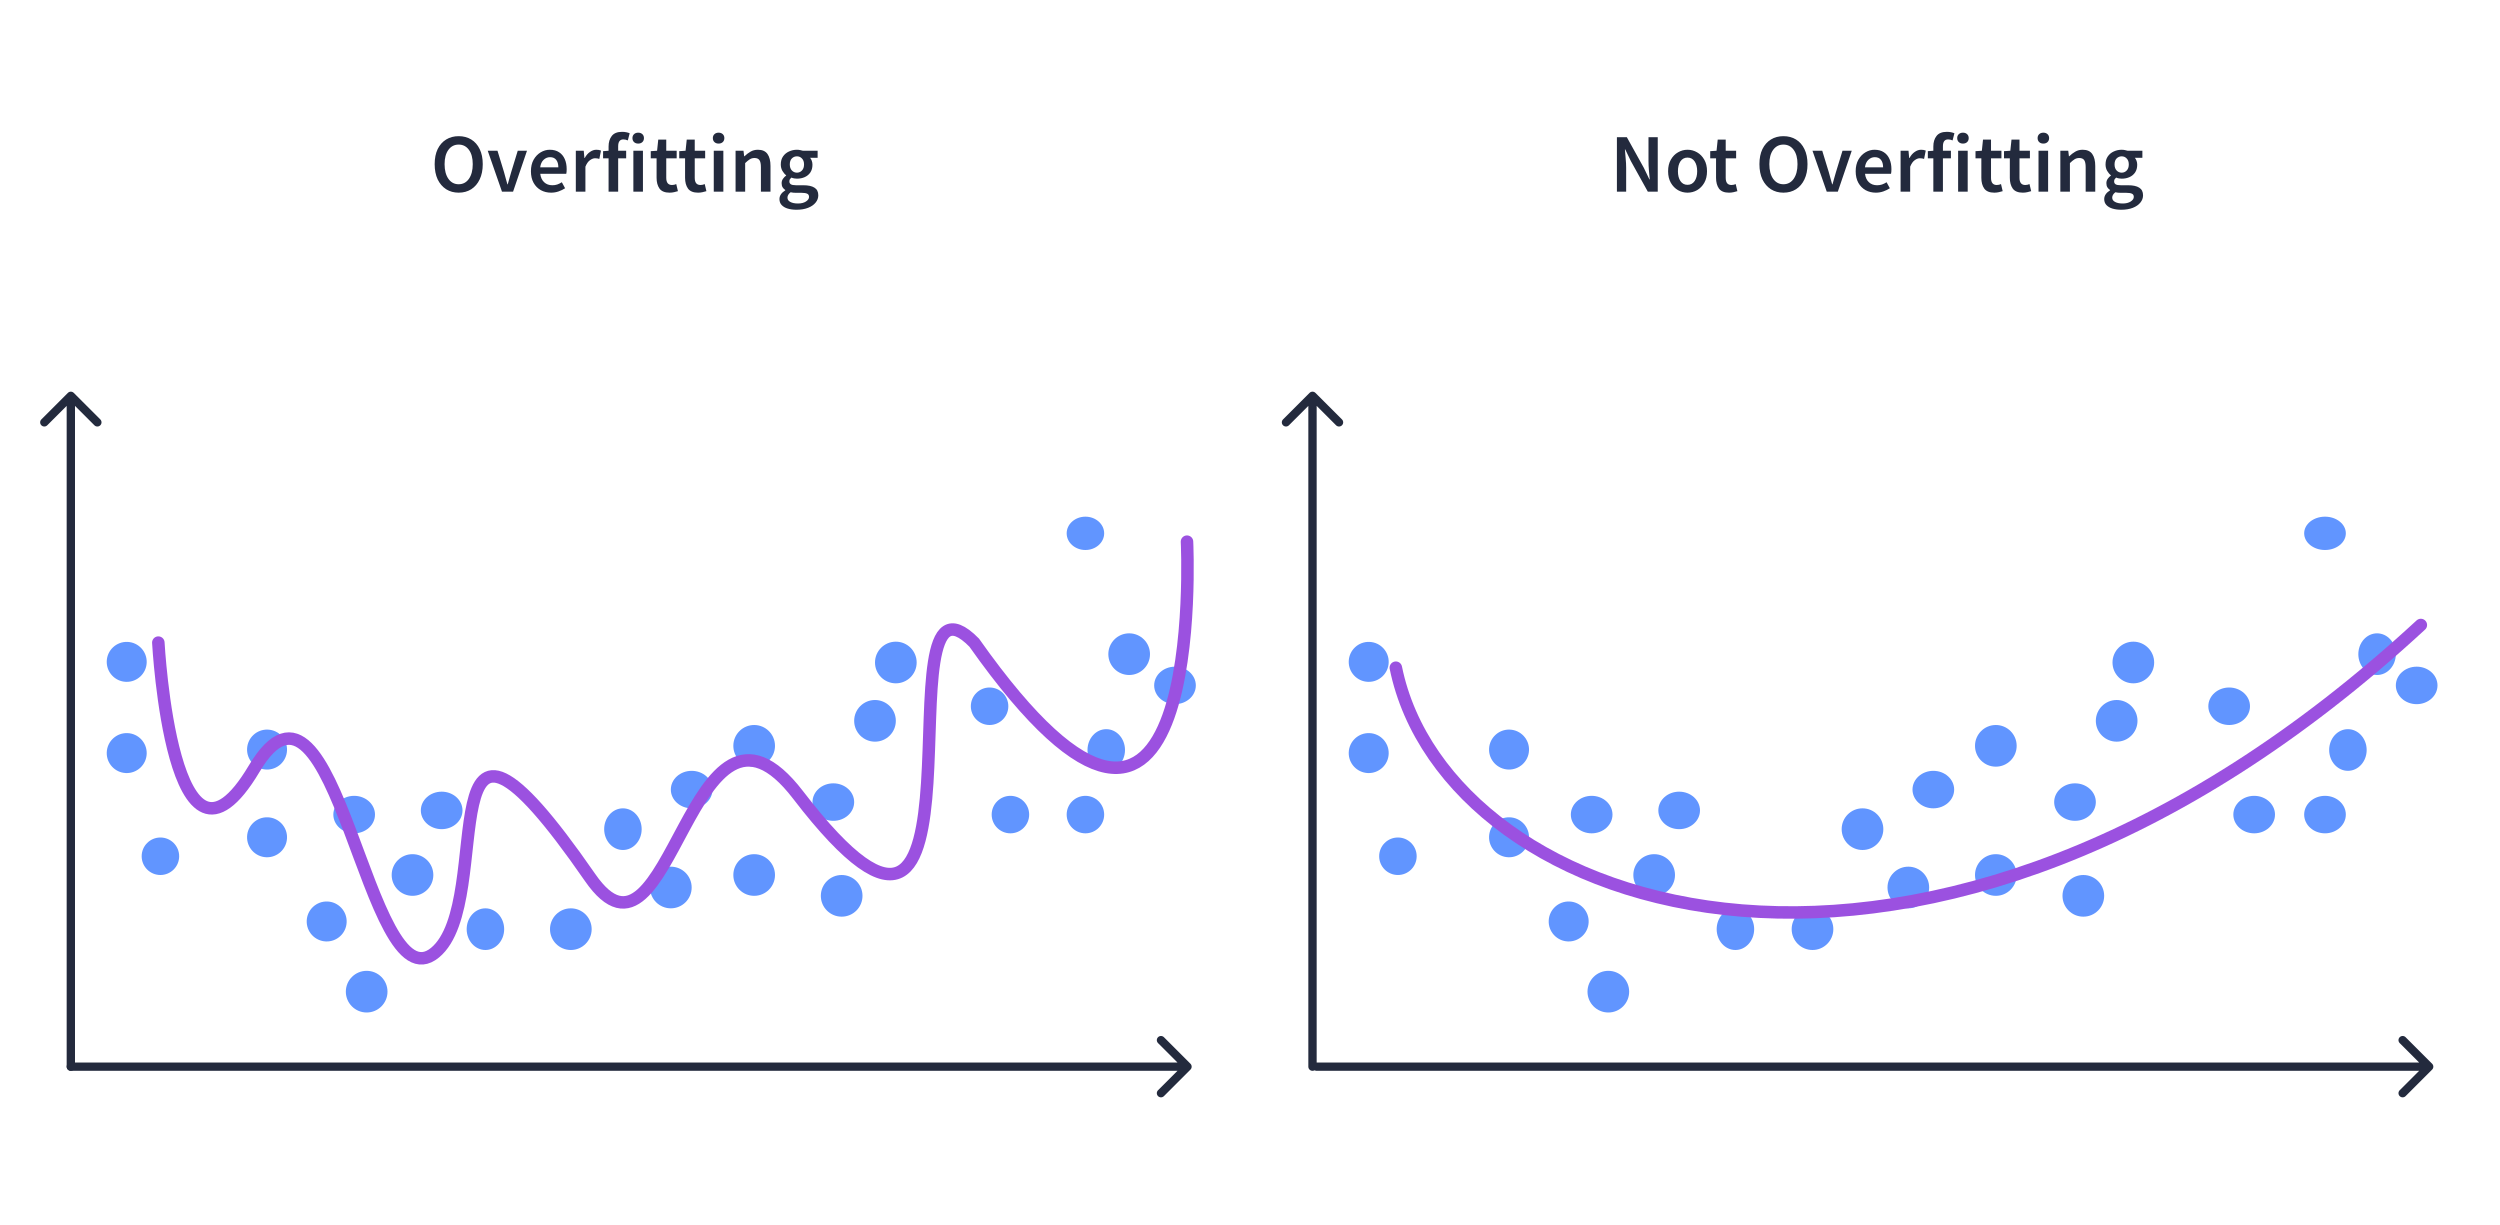 <svg width="600" height="294" viewBox="0 0 600 294" fill="none" xmlns="http://www.w3.org/2000/svg">
<rect width="600" height="294" fill="white"/>
<path d="M17.707 94.293C17.317 93.902 16.683 93.902 16.293 94.293L9.929 100.657C9.538 101.047 9.538 101.681 9.929 102.071C10.319 102.462 10.953 102.462 11.343 102.071L17 96.414L22.657 102.071C23.047 102.462 23.68 102.462 24.071 102.071C24.462 101.681 24.462 101.047 24.071 100.657L17.707 94.293ZM16 256C16 256.552 16.448 257 17 257C17.552 257 18 256.552 18 256L16 256ZM16 95L16 256L18 256L18 95L16 95Z" fill="#232A3D"/>
<path d="M315.707 94.293C315.317 93.902 314.683 93.902 314.293 94.293L307.929 100.657C307.538 101.047 307.538 101.681 307.929 102.071C308.319 102.462 308.953 102.462 309.343 102.071L315 96.414L320.657 102.071C321.047 102.462 321.681 102.462 322.071 102.071C322.462 101.681 322.462 101.047 322.071 100.657L315.707 94.293ZM314 256C314 256.552 314.448 257 315 257C315.552 257 316 256.552 316 256L314 256ZM314 95L314 256L316 256L316 95L314 95Z" fill="#232A3D"/>
<path d="M285.707 256.707C286.098 256.317 286.098 255.683 285.707 255.293L279.343 248.929C278.953 248.538 278.319 248.538 277.929 248.929C277.538 249.319 277.538 249.953 277.929 250.343L283.586 256L277.929 261.657C277.538 262.047 277.538 262.681 277.929 263.071C278.319 263.462 278.953 263.462 279.343 263.071L285.707 256.707ZM17 255C16.448 255 16 255.448 16 256C16 256.552 16.448 257 17 257V255ZM285 255L17 255V257H285V255Z" fill="#232A3D"/>
<path d="M583.707 256.707C584.098 256.317 584.098 255.683 583.707 255.293L577.343 248.929C576.953 248.538 576.319 248.538 575.929 248.929C575.538 249.319 575.538 249.953 575.929 250.343L581.586 256L575.929 261.657C575.538 262.047 575.538 262.681 575.929 263.071C576.319 263.462 576.953 263.462 577.343 263.071L583.707 256.707ZM316 255C315.448 255 315 255.448 315 256C315 256.552 315.448 257 316 257V255ZM583 255L316 255V257H583V255Z" fill="#232A3D"/>
<path d="M110.08 46.24C108.947 46.24 107.947 45.967 107.08 45.42C106.213 44.86 105.533 44.073 105.04 43.06C104.56 42.033 104.32 40.813 104.32 39.4C104.32 37.987 104.56 36.78 105.04 35.78C105.533 34.78 106.213 34.013 107.08 33.48C107.947 32.947 108.947 32.68 110.08 32.68C111.227 32.68 112.233 32.947 113.1 33.48C113.967 34.013 114.64 34.78 115.12 35.78C115.613 36.78 115.86 37.987 115.86 39.4C115.86 40.813 115.613 42.033 115.12 43.06C114.64 44.073 113.967 44.86 113.1 45.42C112.233 45.967 111.227 46.24 110.08 46.24ZM110.08 44.22C111.107 44.22 111.927 43.787 112.54 42.92C113.153 42.04 113.46 40.867 113.46 39.4C113.46 37.933 113.153 36.787 112.54 35.96C111.927 35.12 111.107 34.7 110.08 34.7C109.053 34.7 108.233 35.12 107.62 35.96C107.007 36.787 106.7 37.933 106.7 39.4C106.7 40.867 107.007 42.04 107.62 42.92C108.233 43.787 109.053 44.22 110.08 44.22ZM120.476 46L117.056 36.18H119.396L120.956 41.28C121.09 41.76 121.223 42.247 121.356 42.74C121.503 43.233 121.643 43.733 121.776 44.24H121.856C122.003 43.733 122.143 43.233 122.276 42.74C122.423 42.247 122.563 41.76 122.696 41.28L124.256 36.18H126.476L123.136 46H120.476ZM132.262 46.24C131.355 46.24 130.535 46.04 129.802 45.64C129.068 45.227 128.488 44.64 128.062 43.88C127.635 43.107 127.422 42.18 127.422 41.1C127.422 40.033 127.635 39.113 128.062 38.34C128.502 37.567 129.068 36.973 129.762 36.56C130.455 36.147 131.182 35.94 131.942 35.94C132.835 35.94 133.582 36.14 134.182 36.54C134.782 36.927 135.235 37.473 135.542 38.18C135.848 38.873 136.002 39.68 136.002 40.6C136.002 41.08 135.968 41.453 135.902 41.72H129.662C129.768 42.587 130.082 43.26 130.602 43.74C131.122 44.22 131.775 44.46 132.562 44.46C132.988 44.46 133.382 44.4 133.742 44.28C134.115 44.147 134.482 43.967 134.842 43.74L135.622 45.18C135.155 45.487 134.635 45.74 134.062 45.94C133.488 46.14 132.888 46.24 132.262 46.24ZM129.642 40.16H134.002C134.002 39.4 133.835 38.807 133.502 38.38C133.168 37.94 132.668 37.72 132.002 37.72C131.428 37.72 130.915 37.933 130.462 38.36C130.022 38.773 129.748 39.373 129.642 40.16ZM138.198 46V36.18H140.098L140.258 37.92H140.338C140.685 37.28 141.105 36.793 141.598 36.46C142.092 36.113 142.598 35.94 143.118 35.94C143.585 35.94 143.958 36.007 144.238 36.14L143.838 38.14C143.665 38.087 143.505 38.047 143.358 38.02C143.212 37.993 143.032 37.98 142.818 37.98C142.432 37.98 142.025 38.133 141.598 38.44C141.172 38.733 140.805 39.253 140.498 40V46H138.198ZM146.059 46V38H144.739V36.28L146.059 36.18V35.16C146.059 34.133 146.313 33.293 146.819 32.64C147.326 31.973 148.159 31.64 149.319 31.64C149.666 31.64 149.999 31.673 150.319 31.74C150.639 31.807 150.906 31.887 151.119 31.98L150.679 33.7C150.319 33.54 149.959 33.46 149.599 33.46C148.773 33.46 148.359 34.013 148.359 35.12V36.18H150.279V38H148.359V46H146.059ZM152.007 46V36.18H154.307V46H152.007ZM153.167 34.46C152.754 34.46 152.42 34.34 152.167 34.1C151.914 33.86 151.787 33.54 151.787 33.14C151.787 32.753 151.914 32.44 152.167 32.2C152.42 31.96 152.754 31.84 153.167 31.84C153.58 31.84 153.914 31.96 154.167 32.2C154.42 32.44 154.547 32.753 154.547 33.14C154.547 33.54 154.42 33.86 154.167 34.1C153.914 34.34 153.58 34.46 153.167 34.46ZM160.701 46.24C159.568 46.24 158.761 45.913 158.281 45.26C157.815 44.593 157.581 43.733 157.581 42.68V38H156.181V36.28L157.701 36.18L157.981 33.5H159.901V36.18H162.401V38H159.901V42.68C159.901 43.827 160.361 44.4 161.281 44.4C161.455 44.4 161.635 44.38 161.821 44.34C162.008 44.287 162.168 44.233 162.301 44.18L162.701 45.88C162.435 45.973 162.128 46.053 161.781 46.12C161.448 46.2 161.088 46.24 160.701 46.24ZM167.537 46.24C166.404 46.24 165.597 45.913 165.117 45.26C164.651 44.593 164.417 43.733 164.417 42.68V38H163.017V36.28L164.537 36.18L164.817 33.5H166.737V36.18H169.237V38H166.737V42.68C166.737 43.827 167.197 44.4 168.117 44.4C168.291 44.4 168.471 44.38 168.657 44.34C168.844 44.287 169.004 44.233 169.137 44.18L169.537 45.88C169.271 45.973 168.964 46.053 168.617 46.12C168.284 46.2 167.924 46.24 167.537 46.24ZM171.304 46V36.18H173.604V46H171.304ZM172.464 34.46C172.05 34.46 171.717 34.34 171.464 34.1C171.21 33.86 171.084 33.54 171.084 33.14C171.084 32.753 171.21 32.44 171.464 32.2C171.717 31.96 172.05 31.84 172.464 31.84C172.877 31.84 173.21 31.96 173.464 32.2C173.717 32.44 173.844 32.753 173.844 33.14C173.844 33.54 173.717 33.86 173.464 34.1C173.21 34.34 172.877 34.46 172.464 34.46ZM176.538 46V36.18H178.438L178.598 37.5H178.678C179.118 37.073 179.598 36.707 180.118 36.4C180.638 36.093 181.231 35.94 181.898 35.94C182.951 35.94 183.718 36.28 184.198 36.96C184.678 37.64 184.918 38.6 184.918 39.84V46H182.618V40.14C182.618 39.327 182.498 38.753 182.258 38.42C182.018 38.087 181.625 37.92 181.078 37.92C180.651 37.92 180.271 38.027 179.938 38.24C179.618 38.44 179.251 38.74 178.838 39.14V46H176.538ZM191.15 50.34C190.376 50.34 189.676 50.247 189.05 50.06C188.436 49.873 187.95 49.587 187.59 49.2C187.243 48.827 187.07 48.353 187.07 47.78C187.07 46.967 187.536 46.267 188.47 45.68V45.6C188.216 45.44 188.003 45.227 187.83 44.96C187.67 44.693 187.59 44.36 187.59 43.96C187.59 43.573 187.696 43.227 187.91 42.92C188.136 42.6 188.39 42.34 188.67 42.14V42.06C188.336 41.807 188.036 41.453 187.77 41C187.516 40.547 187.39 40.033 187.39 39.46C187.39 38.7 187.57 38.06 187.93 37.54C188.29 37.02 188.763 36.627 189.35 36.36C189.95 36.08 190.59 35.94 191.27 35.94C191.536 35.94 191.79 35.967 192.03 36.02C192.283 36.06 192.51 36.113 192.71 36.18H196.23V37.88H194.43C194.59 38.067 194.723 38.307 194.83 38.6C194.936 38.88 194.99 39.193 194.99 39.54C194.99 40.26 194.823 40.873 194.49 41.38C194.156 41.873 193.71 42.247 193.15 42.5C192.59 42.753 191.963 42.88 191.27 42.88C191.056 42.88 190.836 42.86 190.61 42.82C190.383 42.78 190.156 42.713 189.93 42.62C189.783 42.753 189.663 42.887 189.57 43.02C189.49 43.153 189.45 43.333 189.45 43.56C189.45 43.84 189.563 44.06 189.79 44.22C190.03 44.38 190.45 44.46 191.05 44.46H192.79C193.976 44.46 194.87 44.653 195.47 45.04C196.083 45.413 196.39 46.027 196.39 46.88C196.39 47.52 196.176 48.1 195.75 48.62C195.323 49.153 194.716 49.573 193.93 49.88C193.143 50.187 192.216 50.34 191.15 50.34ZM191.27 41.44C191.736 41.44 192.136 41.267 192.47 40.92C192.803 40.573 192.97 40.087 192.97 39.46C192.97 38.847 192.803 38.373 192.47 38.04C192.15 37.693 191.75 37.52 191.27 37.52C190.79 37.52 190.383 37.687 190.05 38.02C189.716 38.353 189.55 38.833 189.55 39.46C189.55 40.087 189.716 40.573 190.05 40.92C190.383 41.267 190.79 41.44 191.27 41.44ZM191.51 48.84C192.296 48.84 192.936 48.68 193.43 48.36C193.923 48.04 194.17 47.673 194.17 47.26C194.17 46.873 194.016 46.613 193.71 46.48C193.416 46.347 192.99 46.28 192.43 46.28H191.09C190.556 46.28 190.11 46.233 189.75 46.14C189.243 46.527 188.99 46.96 188.99 47.44C188.99 47.88 189.216 48.22 189.67 48.46C190.123 48.713 190.736 48.84 191.51 48.84Z" fill="#232A3D"/>
<path d="M388.058 46V32.92H390.438L394.518 40.28L395.858 43.06H395.938C395.885 42.393 395.818 41.667 395.738 40.88C395.672 40.093 395.638 39.333 395.638 38.6V32.92H397.858V46H395.478L391.398 38.64L390.058 35.86H389.978C390.032 36.553 390.092 37.28 390.158 38.04C390.238 38.8 390.278 39.547 390.278 40.28V46H388.058ZM405.003 46.24C404.19 46.24 403.43 46.04 402.723 45.64C402.017 45.227 401.443 44.64 401.003 43.88C400.563 43.107 400.343 42.18 400.343 41.1C400.343 40.007 400.563 39.08 401.003 38.32C401.443 37.547 402.017 36.96 402.723 36.56C403.43 36.147 404.19 35.94 405.003 35.94C405.83 35.94 406.597 36.147 407.303 36.56C408.01 36.96 408.583 37.547 409.023 38.32C409.463 39.08 409.683 40.007 409.683 41.1C409.683 42.18 409.463 43.107 409.023 43.88C408.583 44.64 408.01 45.227 407.303 45.64C406.597 46.04 405.83 46.24 405.003 46.24ZM405.003 44.36C405.723 44.36 406.29 44.06 406.703 43.46C407.117 42.86 407.323 42.073 407.323 41.1C407.323 40.113 407.117 39.32 406.703 38.72C406.29 38.12 405.723 37.82 405.003 37.82C404.283 37.82 403.717 38.12 403.303 38.72C402.903 39.32 402.703 40.113 402.703 41.1C402.703 42.073 402.903 42.86 403.303 43.46C403.717 44.06 404.283 44.36 405.003 44.36ZM414.971 46.24C413.837 46.24 413.031 45.913 412.551 45.26C412.084 44.593 411.851 43.733 411.851 42.68V38H410.451V36.28L411.971 36.18L412.251 33.5H414.171V36.18H416.671V38H414.171V42.68C414.171 43.827 414.631 44.4 415.551 44.4C415.724 44.4 415.904 44.38 416.091 44.34C416.277 44.287 416.437 44.233 416.571 44.18L416.971 45.88C416.704 45.973 416.397 46.053 416.051 46.12C415.717 46.2 415.357 46.24 414.971 46.24ZM428.021 46.24C426.888 46.24 425.888 45.967 425.021 45.42C424.155 44.86 423.475 44.073 422.981 43.06C422.501 42.033 422.261 40.813 422.261 39.4C422.261 37.987 422.501 36.78 422.981 35.78C423.475 34.78 424.155 34.013 425.021 33.48C425.888 32.947 426.888 32.68 428.021 32.68C429.168 32.68 430.175 32.947 431.041 33.48C431.908 34.013 432.581 34.78 433.061 35.78C433.555 36.78 433.801 37.987 433.801 39.4C433.801 40.813 433.555 42.033 433.061 43.06C432.581 44.073 431.908 44.86 431.041 45.42C430.175 45.967 429.168 46.24 428.021 46.24ZM428.021 44.22C429.048 44.22 429.868 43.787 430.481 42.92C431.095 42.04 431.401 40.867 431.401 39.4C431.401 37.933 431.095 36.787 430.481 35.96C429.868 35.12 429.048 34.7 428.021 34.7C426.995 34.7 426.175 35.12 425.561 35.96C424.948 36.787 424.641 37.933 424.641 39.4C424.641 40.867 424.948 42.04 425.561 42.92C426.175 43.787 426.995 44.22 428.021 44.22ZM438.418 46L434.998 36.18H437.338L438.898 41.28C439.031 41.76 439.164 42.247 439.298 42.74C439.444 43.233 439.584 43.733 439.718 44.24H439.798C439.944 43.733 440.084 43.233 440.218 42.74C440.364 42.247 440.504 41.76 440.638 41.28L442.198 36.18H444.418L441.078 46H438.418ZM450.203 46.24C449.296 46.24 448.476 46.04 447.743 45.64C447.01 45.227 446.43 44.64 446.003 43.88C445.576 43.107 445.363 42.18 445.363 41.1C445.363 40.033 445.576 39.113 446.003 38.34C446.443 37.567 447.01 36.973 447.703 36.56C448.396 36.147 449.123 35.94 449.883 35.94C450.776 35.94 451.523 36.14 452.123 36.54C452.723 36.927 453.176 37.473 453.483 38.18C453.79 38.873 453.943 39.68 453.943 40.6C453.943 41.08 453.91 41.453 453.843 41.72H447.603C447.71 42.587 448.023 43.26 448.543 43.74C449.063 44.22 449.716 44.46 450.503 44.46C450.93 44.46 451.323 44.4 451.683 44.28C452.056 44.147 452.423 43.967 452.783 43.74L453.563 45.18C453.096 45.487 452.576 45.74 452.003 45.94C451.43 46.14 450.83 46.24 450.203 46.24ZM447.583 40.16H451.943C451.943 39.4 451.776 38.807 451.443 38.38C451.11 37.94 450.61 37.72 449.943 37.72C449.37 37.72 448.856 37.933 448.403 38.36C447.963 38.773 447.69 39.373 447.583 40.16ZM456.14 46V36.18H458.04L458.2 37.92H458.28C458.626 37.28 459.046 36.793 459.54 36.46C460.033 36.113 460.54 35.94 461.06 35.94C461.526 35.94 461.9 36.007 462.18 36.14L461.78 38.14C461.606 38.087 461.446 38.047 461.3 38.02C461.153 37.993 460.973 37.98 460.76 37.98C460.373 37.98 459.966 38.133 459.54 38.44C459.113 38.733 458.746 39.253 458.44 40V46H456.14ZM464.001 46V38H462.681V36.28L464.001 36.18V35.16C464.001 34.133 464.254 33.293 464.761 32.64C465.267 31.973 466.101 31.64 467.261 31.64C467.607 31.64 467.941 31.673 468.261 31.74C468.581 31.807 468.847 31.887 469.061 31.98L468.621 33.7C468.261 33.54 467.901 33.46 467.541 33.46C466.714 33.46 466.301 34.013 466.301 35.12V36.18H468.221V38H466.301V46H464.001ZM469.948 46V36.18H472.248V46H469.948ZM471.108 34.46C470.695 34.46 470.362 34.34 470.108 34.1C469.855 33.86 469.728 33.54 469.728 33.14C469.728 32.753 469.855 32.44 470.108 32.2C470.362 31.96 470.695 31.84 471.108 31.84C471.522 31.84 471.855 31.96 472.108 32.2C472.362 32.44 472.488 32.753 472.488 33.14C472.488 33.54 472.362 33.86 472.108 34.1C471.855 34.34 471.522 34.46 471.108 34.46ZM478.643 46.24C477.509 46.24 476.703 45.913 476.223 45.26C475.756 44.593 475.523 43.733 475.523 42.68V38H474.123V36.28L475.643 36.18L475.923 33.5H477.843V36.18H480.343V38H477.843V42.68C477.843 43.827 478.303 44.4 479.223 44.4C479.396 44.4 479.576 44.38 479.763 44.34C479.949 44.287 480.109 44.233 480.243 44.18L480.643 45.88C480.376 45.973 480.069 46.053 479.723 46.12C479.389 46.2 479.029 46.24 478.643 46.24ZM485.479 46.24C484.345 46.24 483.539 45.913 483.059 45.26C482.592 44.593 482.359 43.733 482.359 42.68V38H480.959V36.28L482.479 36.18L482.759 33.5H484.679V36.18H487.179V38H484.679V42.68C484.679 43.827 485.139 44.4 486.059 44.4C486.232 44.4 486.412 44.38 486.599 44.34C486.785 44.287 486.945 44.233 487.079 44.18L487.479 45.88C487.212 45.973 486.905 46.053 486.559 46.12C486.225 46.2 485.865 46.24 485.479 46.24ZM489.245 46V36.18H491.545V46H489.245ZM490.405 34.46C489.992 34.46 489.658 34.34 489.405 34.1C489.152 33.86 489.025 33.54 489.025 33.14C489.025 32.753 489.152 32.44 489.405 32.2C489.658 31.96 489.992 31.84 490.405 31.84C490.818 31.84 491.152 31.96 491.405 32.2C491.658 32.44 491.785 32.753 491.785 33.14C491.785 33.54 491.658 33.86 491.405 34.1C491.152 34.34 490.818 34.46 490.405 34.46ZM494.48 46V36.18H496.38L496.54 37.5H496.62C497.06 37.073 497.54 36.707 498.06 36.4C498.58 36.093 499.173 35.94 499.84 35.94C500.893 35.94 501.66 36.28 502.14 36.96C502.62 37.64 502.86 38.6 502.86 39.84V46H500.56V40.14C500.56 39.327 500.44 38.753 500.2 38.42C499.96 38.087 499.566 37.92 499.02 37.92C498.593 37.92 498.213 38.027 497.88 38.24C497.56 38.44 497.193 38.74 496.78 39.14V46H494.48ZM509.091 50.34C508.318 50.34 507.618 50.247 506.991 50.06C506.378 49.873 505.891 49.587 505.531 49.2C505.184 48.827 505.011 48.353 505.011 47.78C505.011 46.967 505.478 46.267 506.411 45.68V45.6C506.158 45.44 505.944 45.227 505.771 44.96C505.611 44.693 505.531 44.36 505.531 43.96C505.531 43.573 505.638 43.227 505.851 42.92C506.078 42.6 506.331 42.34 506.611 42.14V42.06C506.278 41.807 505.978 41.453 505.711 41C505.458 40.547 505.331 40.033 505.331 39.46C505.331 38.7 505.511 38.06 505.871 37.54C506.231 37.02 506.704 36.627 507.291 36.36C507.891 36.08 508.531 35.94 509.211 35.94C509.478 35.94 509.731 35.967 509.971 36.02C510.224 36.06 510.451 36.113 510.651 36.18H514.171V37.88H512.371C512.531 38.067 512.664 38.307 512.771 38.6C512.878 38.88 512.931 39.193 512.931 39.54C512.931 40.26 512.764 40.873 512.431 41.38C512.098 41.873 511.651 42.247 511.091 42.5C510.531 42.753 509.904 42.88 509.211 42.88C508.998 42.88 508.778 42.86 508.551 42.82C508.324 42.78 508.098 42.713 507.871 42.62C507.724 42.753 507.604 42.887 507.511 43.02C507.431 43.153 507.391 43.333 507.391 43.56C507.391 43.84 507.504 44.06 507.731 44.22C507.971 44.38 508.391 44.46 508.991 44.46H510.731C511.918 44.46 512.811 44.653 513.411 45.04C514.024 45.413 514.331 46.027 514.331 46.88C514.331 47.52 514.118 48.1 513.691 48.62C513.264 49.153 512.658 49.573 511.871 49.88C511.084 50.187 510.158 50.34 509.091 50.34ZM509.211 41.44C509.678 41.44 510.078 41.267 510.411 40.92C510.744 40.573 510.911 40.087 510.911 39.46C510.911 38.847 510.744 38.373 510.411 38.04C510.091 37.693 509.691 37.52 509.211 37.52C508.731 37.52 508.324 37.687 507.991 38.02C507.658 38.353 507.491 38.833 507.491 39.46C507.491 40.087 507.658 40.573 507.991 40.92C508.324 41.267 508.731 41.44 509.211 41.44ZM509.451 48.84C510.238 48.84 510.878 48.68 511.371 48.36C511.864 48.04 512.111 47.673 512.111 47.26C512.111 46.873 511.958 46.613 511.651 46.48C511.358 46.347 510.931 46.28 510.371 46.28H509.031C508.498 46.28 508.051 46.233 507.691 46.14C507.184 46.527 506.931 46.96 506.931 47.44C506.931 47.88 507.158 48.22 507.611 48.46C508.064 48.713 508.678 48.84 509.451 48.84Z" fill="#232A3D"/>
<circle cx="137" cy="223" r="5" fill="#1F69FF" fill-opacity="0.7"/>
<circle cx="435" cy="223" r="5" fill="#1F69FF" fill-opacity="0.7"/>
<circle cx="202" cy="215" r="5" fill="#1F69FF" fill-opacity="0.7"/>
<circle cx="500" cy="215" r="5" fill="#1F69FF" fill-opacity="0.7"/>
<circle cx="210" cy="173" r="5" fill="#1F69FF" fill-opacity="0.7"/>
<circle cx="508" cy="173" r="5" fill="#1F69FF" fill-opacity="0.7"/>
<circle cx="260.5" cy="195.5" r="4.5" fill="#1F69FF" fill-opacity="0.7"/>
<ellipse cx="558" cy="195.5" rx="5" ry="4.5" fill="#1F69FF" fill-opacity="0.7"/>
<circle cx="88" cy="238" r="5" fill="#1F69FF" fill-opacity="0.7"/>
<circle cx="386" cy="238" r="5" fill="#1F69FF" fill-opacity="0.7"/>
<circle cx="38.5" cy="205.5" r="4.5" fill="#1F69FF" fill-opacity="0.7"/>
<circle cx="335.5" cy="205.5" r="4.5" fill="#1F69FF" fill-opacity="0.7"/>
<ellipse cx="166" cy="189.5" rx="5" ry="4.5" fill="#1F69FF" fill-opacity="0.7"/>
<ellipse cx="464" cy="189.5" rx="5" ry="4.5" fill="#1F69FF" fill-opacity="0.7"/>
<circle cx="215" cy="159" r="5" fill="#1F69FF" fill-opacity="0.7"/>
<circle cx="512" cy="159" r="5" fill="#1F69FF" fill-opacity="0.7"/>
<ellipse cx="265.5" cy="180" rx="4.5" ry="5" fill="#1F69FF" fill-opacity="0.7"/>
<ellipse cx="563.5" cy="180" rx="4.5" ry="5" fill="#1F69FF" fill-opacity="0.7"/>
<circle cx="271" cy="157" r="5" fill="#1F69FF" fill-opacity="0.7"/>
<ellipse cx="570.5" cy="157" rx="4.5" ry="5" fill="#1F69FF" fill-opacity="0.7"/>
<ellipse cx="106" cy="194.5" rx="5" ry="4.5" fill="#1F69FF" fill-opacity="0.7"/>
<ellipse cx="403" cy="194.5" rx="5" ry="4.5" fill="#1F69FF" fill-opacity="0.7"/>
<circle cx="99" cy="210" r="5" fill="#1F69FF" fill-opacity="0.7"/>
<circle cx="397" cy="210" r="5" fill="#1F69FF" fill-opacity="0.7"/>
<ellipse cx="149.5" cy="199" rx="4.5" ry="5" fill="#1F69FF" fill-opacity="0.7"/>
<circle cx="447" cy="199" r="5" fill="#1F69FF" fill-opacity="0.7"/>
<circle cx="181" cy="210" r="5" fill="#1F69FF" fill-opacity="0.7"/>
<circle cx="479" cy="210" r="5" fill="#1F69FF" fill-opacity="0.7"/>
<ellipse cx="200" cy="192.5" rx="5" ry="4.5" fill="#1F69FF" fill-opacity="0.7"/>
<ellipse cx="498" cy="192.5" rx="5" ry="4.5" fill="#1F69FF" fill-opacity="0.7"/>
<circle cx="242.5" cy="195.5" r="4.5" fill="#1F69FF" fill-opacity="0.7"/>
<ellipse cx="541" cy="195.5" rx="5" ry="4.5" fill="#1F69FF" fill-opacity="0.7"/>
<circle cx="181" cy="179" r="5" fill="#1F69FF" fill-opacity="0.7"/>
<circle cx="479" cy="179" r="5" fill="#1F69FF" fill-opacity="0.7"/>
<ellipse cx="116.5" cy="223" rx="4.5" ry="5" fill="#1F69FF" fill-opacity="0.7"/>
<ellipse cx="416.5" cy="223" rx="4.5" ry="5" fill="#1F69FF" fill-opacity="0.7"/>
<circle cx="161" cy="213" r="5" fill="#1F69FF" fill-opacity="0.7"/>
<circle cx="458" cy="213" r="5" fill="#1F69FF" fill-opacity="0.7"/>
<ellipse cx="85" cy="195.5" rx="5" ry="4.5" fill="#1F69FF" fill-opacity="0.7"/>
<ellipse cx="382" cy="195.5" rx="5" ry="4.5" fill="#1F69FF" fill-opacity="0.7"/>
<circle cx="237.5" cy="169.5" r="4.5" fill="#1F69FF" fill-opacity="0.7"/>
<ellipse cx="535" cy="169.5" rx="5" ry="4.5" fill="#1F69FF" fill-opacity="0.7"/>
<ellipse cx="282" cy="164.5" rx="5" ry="4.5" fill="#1F69FF" fill-opacity="0.7"/>
<ellipse cx="580" cy="164.5" rx="5" ry="4.5" fill="#1F69FF" fill-opacity="0.7"/>
<ellipse cx="260.5" cy="128" rx="4.5" ry="4" fill="#1F69FF" fill-opacity="0.7"/>
<ellipse cx="558" cy="128" rx="5" ry="4" fill="#1F69FF" fill-opacity="0.7"/>
<circle cx="30.412" cy="158.849" r="4.797" transform="rotate(2.148 30.412 158.849)" fill="#1F69FF" fill-opacity="0.7"/>
<circle cx="328.491" cy="158.849" r="4.797" transform="rotate(2.148 328.491 158.849)" fill="#1F69FF" fill-opacity="0.7"/>
<circle cx="64.091" cy="179.898" r="4.797" transform="rotate(2.148 64.091 179.898)" fill="#1F69FF" fill-opacity="0.7"/>
<circle cx="362.17" cy="179.898" r="4.797" transform="rotate(2.148 362.17 179.898)" fill="#1F69FF" fill-opacity="0.7"/>
<circle cx="64.091" cy="200.947" r="4.797" transform="rotate(2.148 64.091 200.947)" fill="#1F69FF" fill-opacity="0.7"/>
<circle cx="362.17" cy="200.947" r="4.797" transform="rotate(2.148 362.17 200.947)" fill="#1F69FF" fill-opacity="0.7"/>
<circle cx="78.404" cy="221.154" r="4.797" transform="rotate(2.148 78.404 221.154)" fill="#1F69FF" fill-opacity="0.7"/>
<circle cx="376.483" cy="221.154" r="4.797" transform="rotate(2.148 376.483 221.154)" fill="#1F69FF" fill-opacity="0.7"/>
<circle cx="30.412" cy="180.74" r="4.797" transform="rotate(2.148 30.412 180.74)" fill="#1F69FF" fill-opacity="0.7"/>
<circle cx="328.491" cy="180.74" r="4.797" transform="rotate(2.148 328.491 180.74)" fill="#1F69FF" fill-opacity="0.7"/>
<path d="M38 154.228C38 154.228 41.405 217.394 60.985 184.513C80.565 151.632 88.164 241.993 104.402 228.643C119.541 216.196 101.128 152.063 141.622 210.603C161.001 238.621 165.729 157.155 191.529 190.776C241.69 256.142 209.964 130 233.801 154.228C289.987 233.835 284.879 130 284.879 130" stroke="#9B51E0" stroke-width="3" stroke-linecap="round"/>
<path d="M335 160.25C347.114 219.769 462.307 259.552 581 150" stroke="#9B51E0" stroke-width="3" stroke-linecap="round"/>
</svg>
